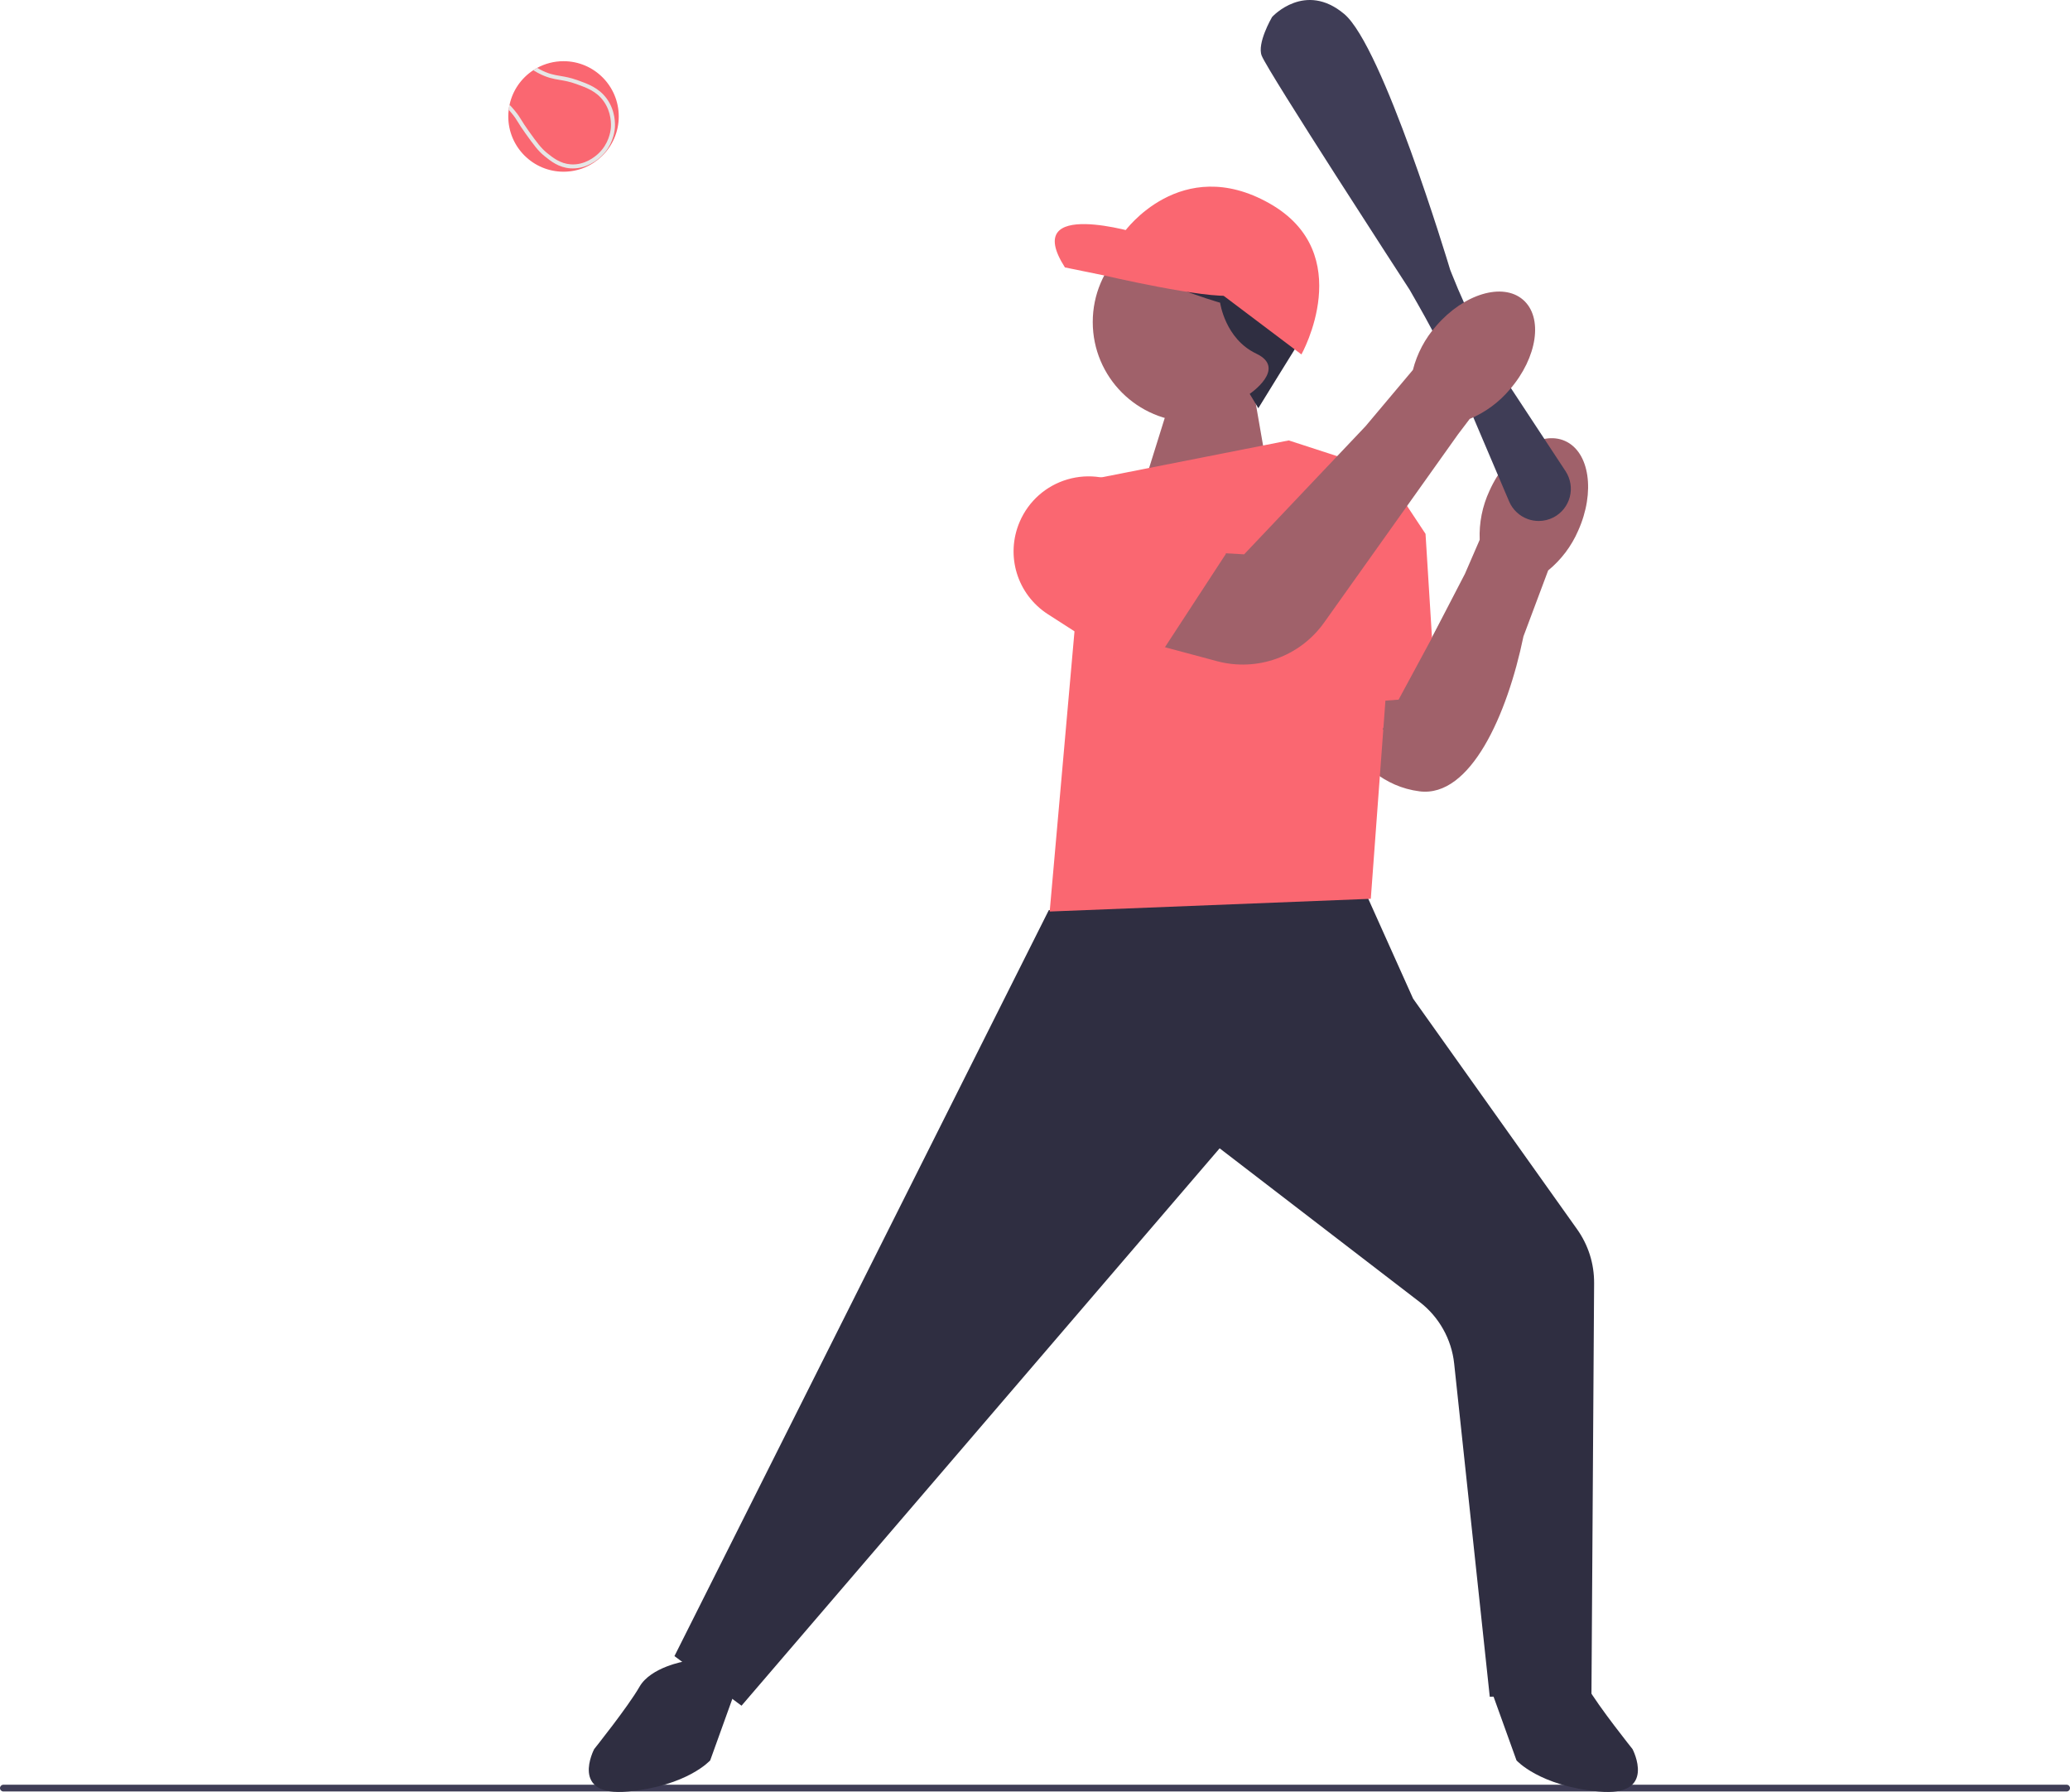 <svg xmlns="http://www.w3.org/2000/svg" width="731.67" height="633.318" viewBox="0 0 731.67 633.318" xmlns:xlink="http://www.w3.org/1999/xlink"><path d="m0,631.952c0,.66.53,1.19,1.19,1.19h729.29c.66,0,1.19-.53,1.19-1.19,0-.66-.53-1.19-1.19-1.19H1.19c-.66,0-1.19.53-1.19,1.19Z" fill="#3f3d56"/><polygon points="443.528 140.655 447.528 163.655 404.528 170.655 414.528 138.655 443.528 140.655" fill="#a0616a"/><path d="m553.201,155.858c8.663,3.883,10.738,18.066,4.633,31.677-2.365,5.475-6.007,10.302-10.621,14.08l-8.73,23.304c-5.725,27.779-18.762,57.027-36.715,54.76-25.411-3.209-33.416-34.094-33.416-34.094l34.195-13.377,15.266-29.432,5.205-12.008c-.248-5.956.934-11.885,3.448-17.291,6.105-13.617,18.073-21.502,26.736-17.619v0Z" fill="#a0616a"/><path d="m262.105,602.833l-23.713-17.526.188-.377,132.114-263.226.249-.043,106.382-18.064,22.158,49.353,57.944,81.468c3.991,5.612,6.077,12.219,6.033,19.105l-.937,145.118-35.945,1.026-.049-.46-12.539-117.329c-.914-8.552-5.35-16.463-12.171-21.703l-70.722-54.335-168.994,196.993h-0Z" fill="#2f2e41"/><path d="m242.028,587.155s-12,2-16,9-16,22-16,22c0,0-9,17,12,15s29-11,29-11l9-25-18-10h-0Z" fill="#2f2e41"/><path d="m545.028,587.155s12,2,16,9,16,22,16,22c0,0,9,17-12,15s-29-11-29-11l-9-25,18-10Z" fill="#2f2e41"/><polygon points="384.528 169.655 455.528 155.655 495.528 168.655 484.528 317.655 371.028 322.155 384.528 169.655" fill="#fa6771"/><polygon points="488.406 165.317 503.873 188.679 507.461 246.273 461.528 249.76 462.765 175.144 488.406 165.317" fill="#fa6771"/><polygon points="530.912 221.372 512.325 213.988 488.695 257.756 510.277 268.517 530.912 221.372" fill="#a0616a"/><path d="m543.867,184.125c-1.291,0-2.585-.219-3.82-.66-2.977-1.064-5.394-3.342-6.631-6.25l-14.097-33.119c-5.311-12.477-11.41-24.771-18.13-36.54l-2.944-5.157c-2.025-3.115-49.995-76.939-52.276-82.705-1.721-4.348,3.42-13.263,3.64-13.641l.06-.082c.114-.127,11.621-12.665,25.469-1.021,13.597,11.431,36.481,87.186,37.448,90.405l.619,1.56c5.645,14.26,12.781,27.989,21.213,40.805l18.949,28.799c1.762,2.679,2.312,5.995,1.507,9.099-.805,3.103-2.895,5.733-5.735,7.219-1.638.856-3.451,1.29-5.271,1.29v-0Z" fill="#3f3d56"/><path d="m417.431,194.657l22.326,1.253,42.894-45.251,16.76-19.924c1.468-5.778,4.298-11.121,8.254-15.581,9.748-11.298,23.473-15.427,30.661-9.226,7.188,6.201,5.115,20.384-4.631,31.677-3.834,4.568-8.706,8.152-14.208,10.45l-4.133,5.451-47.339,66.539c-8.541,12.006-23.645,17.438-37.876,13.624l-28.974-7.765,16.267-31.247Z" fill="#a0616a"/><path d="m404.902,239.247l-34.45-22.129c-10.949-7.033-15.157-20.811-10.006-32.76,3.129-7.257,9.271-12.697,16.854-14.923,7.573-2.228,15.69-.976,22.247,3.439l33.828,22.768-28.473,43.605Z" fill="#fa6771"/><g><circle cx="421.548" cy="113.809" r="35.3" fill="#a0616a"/><path d="m444.77,144.279l-3.048-5.078s13.349-8.999,2.32-14.221c-11.029-5.223-12.772-17.992-12.772-17.992,0,0-32.216-9.283-30.475-16.249,1.74-6.966-3.194-11.899,4.932-14.802,8.126-2.903,44.404-.006,48.468,8.41,4.064,8.416,8.13,31.633,6.099,34.826s-15.524,25.106-15.524,25.106Z" fill="#2f2e41"/><path d="m435.623,104.375l-32.798-21.762s-42.374-13.055-26.409,11.902l13.496,2.755s36.714,8.557,45.711,7.105h-0Z" fill="#fa6771"/><path d="m425.755,99.442l34.249,25.825s20.021-35.7-11.325-53.399c-31.346-17.7-51.223,10.019-51.223,10.019l8.272,8.851s20.026,8.704,20.026,8.704Z" fill="#fa6771"/></g><path d="m179.658,41.155c0,10.78,8.74,19.53,19.53,19.53,5.28,0,10.07-2.1,13.58-5.51,3.67-3.55,5.939-8.52,5.939-14.02,0-10.78-8.739-19.53-19.52-19.53-3.38,0-6.55.86-9.32,2.36-.47.26-.93.54-1.38.84-4.22,2.76-7.29,7.11-8.38,12.2-.14.58-.24,1.17-.3,1.77-.101.77-.15,1.56-.15,2.36Z" fill="#fa6771"/><path d="m179.808,38.795c.31.34.63.71.979,1.13,1.181,1.42,1.65,2.19,2.311,3.26.569.93,1.29,2.09,2.699,4.05,2.91,4.04,4.37,6.07,6.641,7.91,2.24,1.81,5.03,4.07,9.22,4.36.29.02.58.02.86.02,5.069,0,8.77-3.05,10.18-4.42,3.69-3.6,4.46-7.97,4.62-9.68.13-1.38.31-6.22-2.86-10.57-2.8-3.84-6.67-5.21-10.42-6.55-2.45-.87-4.31-1.18-5.96-1.46-2.26-.38-4.2-.71-7.17-2.27-.41-.22-.75-.41-1.04-.59-.47.26-.93.54-1.38.84.07.04.15.09.23.14.39.23.869.51,1.529.86,3.17,1.67,5.32,2.04,7.59,2.42,1.671.28,3.4.57,5.73,1.4,3.7,1.32,7.2,2.56,9.74,6.05,2.88,3.95,2.71,8.34,2.6,9.59-.149,1.56-.85,5.53-4.2,8.8-1.35,1.31-5.01,4.34-9.949,4-3.75-.26-6.341-2.36-8.431-4.04-2.12-1.72-3.54-3.7-6.37-7.63-1.39-1.93-2.09-3.07-2.649-3.98-.66-1.07-1.181-1.92-2.42-3.41-.67-.81-1.261-1.46-1.78-2-.14.58-.24,1.17-.3,1.77,0,0,0,0,0,0Z" fill="#e6e6e6"/></svg>